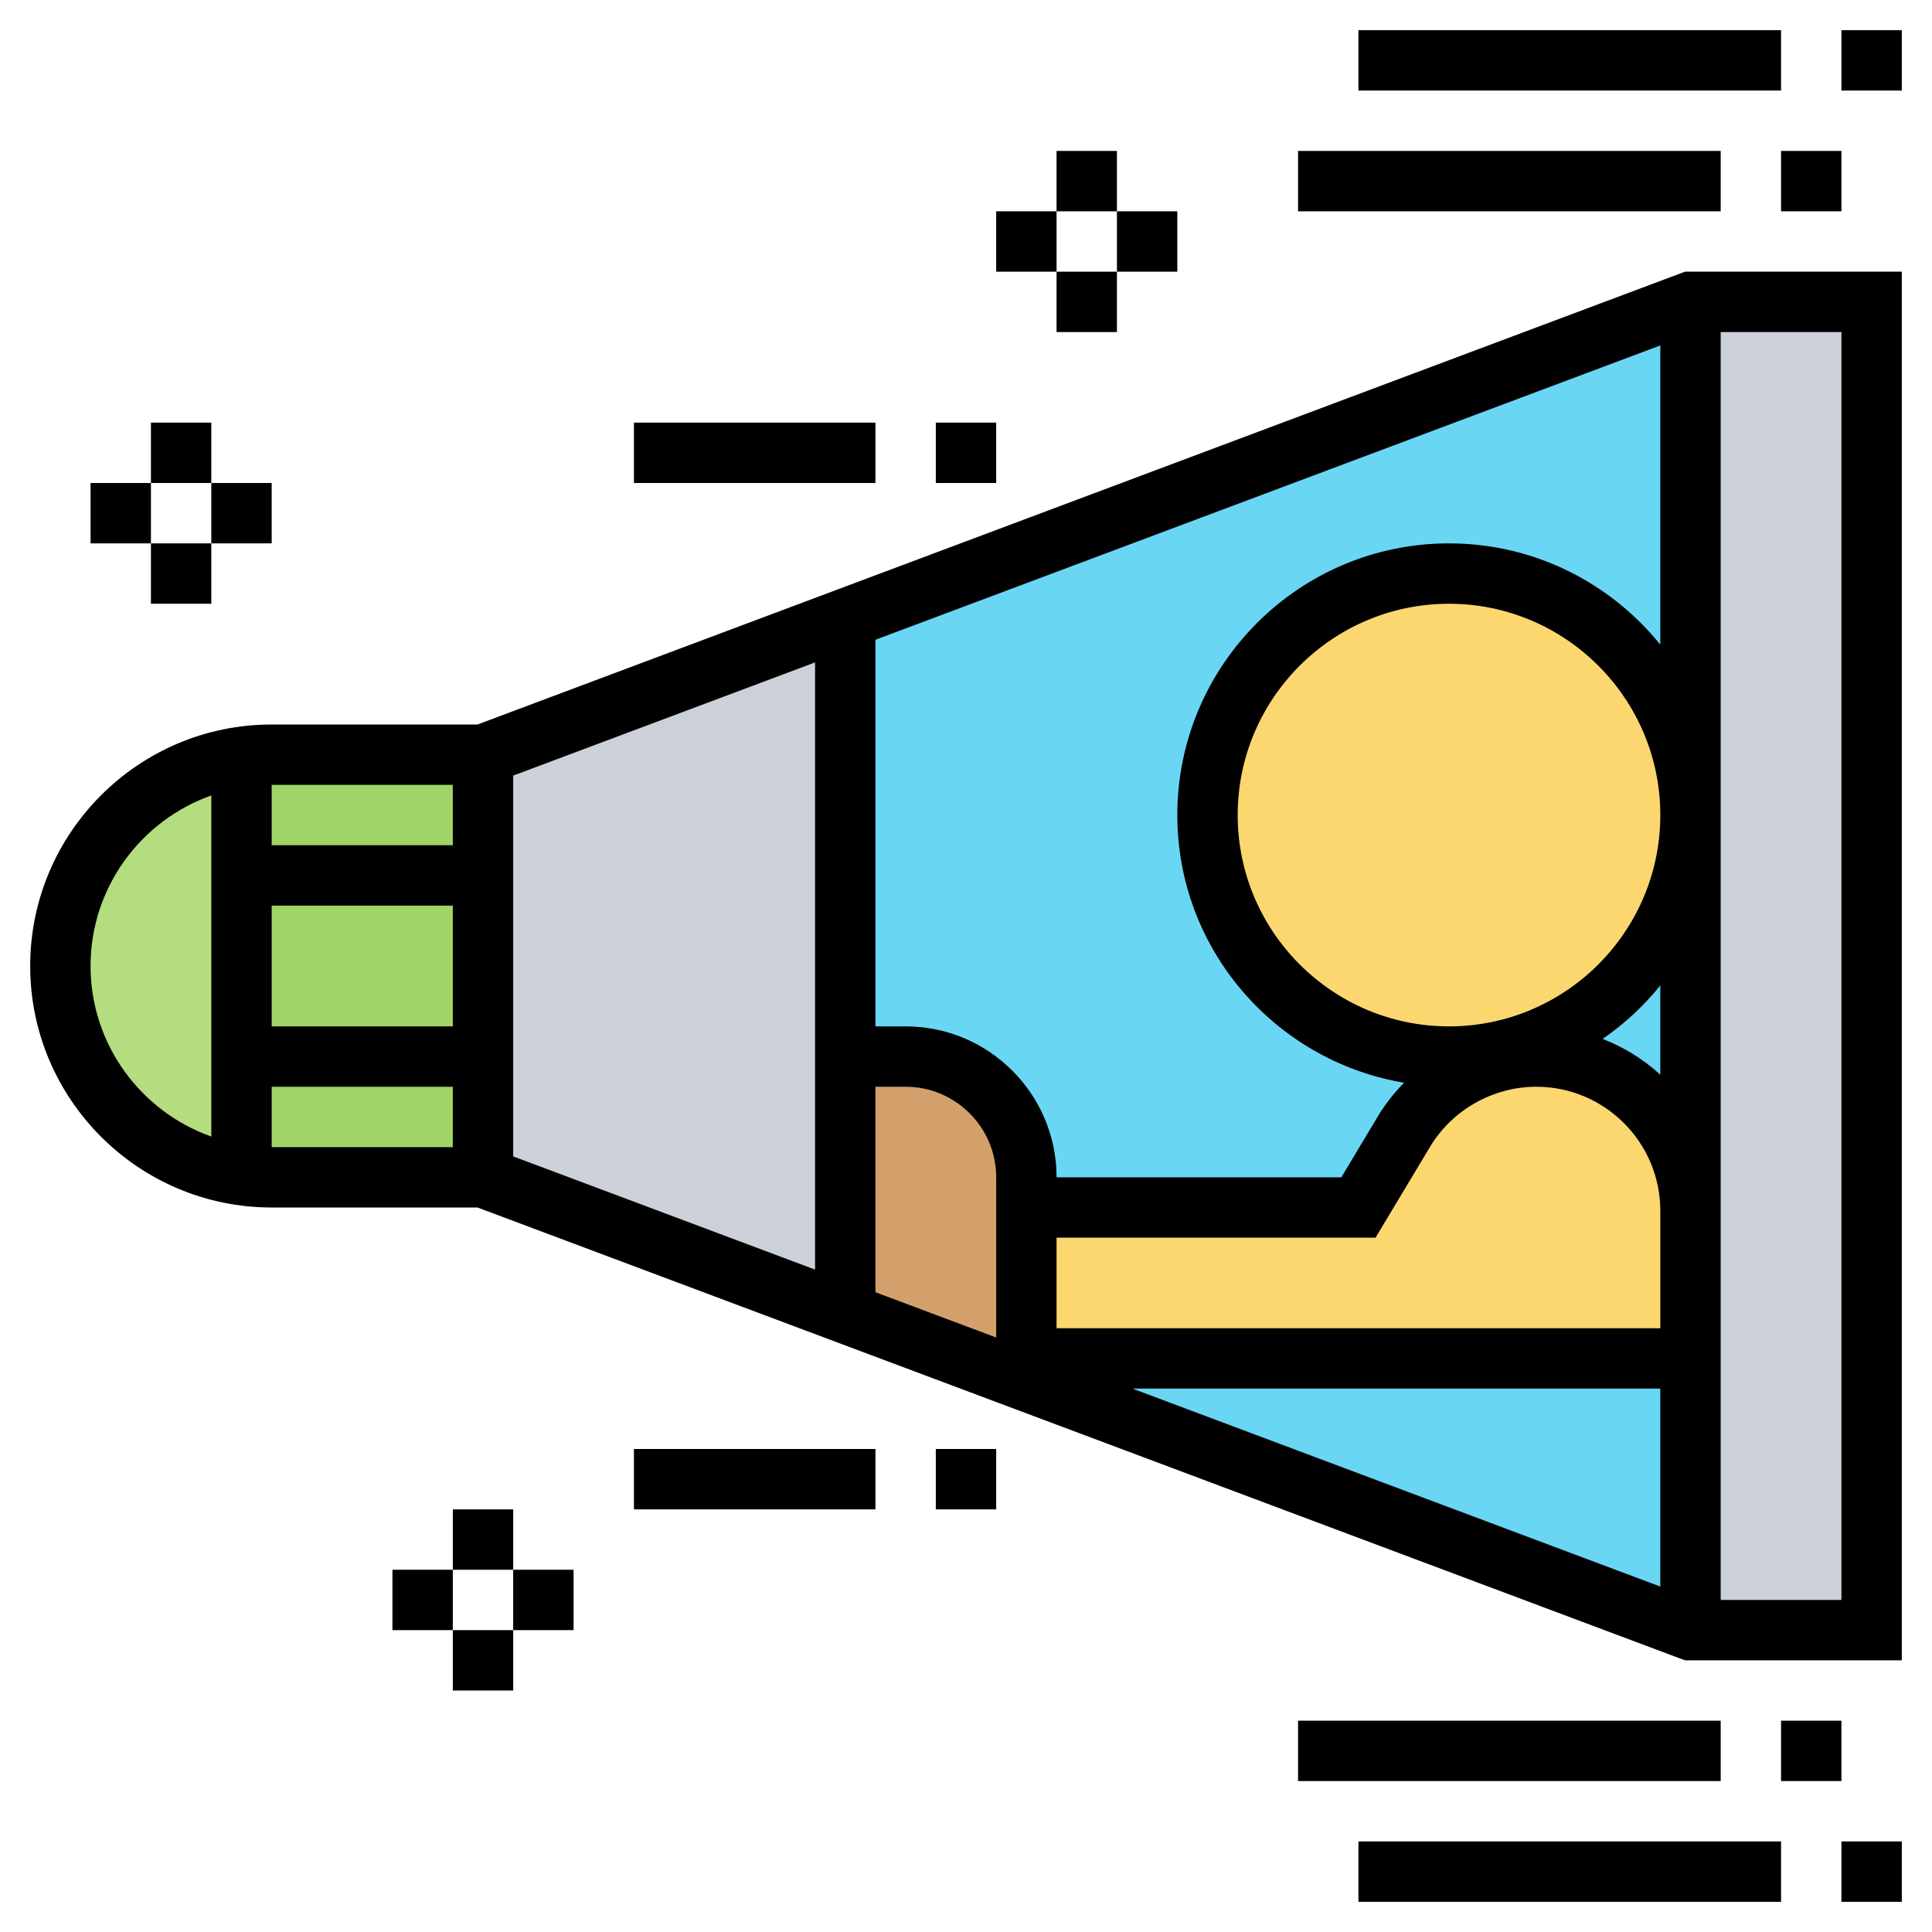 <svg id="Layer_5" enable-background="new 0 0 64 64" height="512" viewBox="0 0 64 64" width="512" xmlns="http://www.w3.org/2000/svg"><g><g><path d="m62 10v44h-6v-9-4-.89-13.11-17z" fill="#ccd1d9"/><path d="m28 35v8.2l-.1.26-11.9-4.46v-4-6-4l11.9-4.46.1.26z" fill="#ccd1d9"/><path d="m9 25c-.34 0-.68.02-1 .08v3.92 6 3.92c.32.06.66.08 1 .08h7v-4-6-4z" fill="#a0d468"/><path d="m8 35v3.92c-1.54-.21-2.9-.92-3.95-1.97-1.27-1.27-2.05-3.01-2.05-4.95 0-3.53 2.6-6.44 6-6.92v3.92z" fill="#b4dd7f"/><path d="m27.9 20.54.1 22.66 28 10.8v-44z" fill="#69d6f4"/><path d="m34 40v5l-.25.66-5.85-2.2.1-.26v-8.2h2c2.21 0 4 1.79 4 4z" fill="#d3a06c"/><g fill="#fcd770"><path d="m56 40.11v.89 4h-22v-5h11l1.51-2.52c.47-.77 1.11-1.39 1.87-1.82.38-.21.78-.38 1.2-.49s.86-.17 1.31-.17c2.82 0 5.11 2.29 5.11 5.11z"/><path d="m48 19c4.42 0 8 3.58 8 8 0 3.9-2.79 7.14-6.48 7.86-.49.09-1 .14-1.52.14-4.42 0-8-3.58-8-8s3.58-8 8-8z"/></g></g><g><path d="m15.818 24h-6.818c-4.411 0-8 3.589-8 8s3.589 8 8 8h6.818l39.83 14.937.17.063h7.182v-46h-7.182zm-6.818 6h6v4h-6zm8-4.307 10-3.75v20.114l-10-3.75zm12 10.307h1c1.654 0 3 1.346 3 3v5.307l-4-1.5zm26 16.557-17.485-6.557h17.485zm0-8.557h-20v-3h10.566l1.803-3.006c.738-1.229 2.089-1.994 3.523-1.994 2.265 0 4.108 1.843 4.108 4.108v.892zm0-8.399c-.554-.506-1.199-.91-1.911-1.186.72-.495 1.363-1.093 1.911-1.771zm-7-1.601c-3.859 0-7-3.141-7-7s3.141-7 7-7 7 3.141 7 7-3.141 7-7 7zm0-16c-4.963 0-9 4.037-9 9 0 4.455 3.257 8.154 7.512 8.866-.323.331-.616.695-.858 1.098l-1.22 2.036h-9.434c0-2.757-2.243-5-5-5h-1v-12.807l26-9.75v9.912c-1.651-2.043-4.174-3.355-7-3.355zm-33 8v2h-6v-2zm-12 6c0-2.607 1.673-4.824 4-5.65v11.3c-2.327-.826-4-3.043-4-5.65zm6 4h6v2h-6zm52 17h-4v-12-.892-29.108h4z"/><path d="m59 5h2v2h-2z"/><path d="m43 5h14v2h-14z"/><path d="m31 14h2v2h-2z"/><path d="m21 14h8v2h-8z"/><path d="m31 48h2v2h-2z"/><path d="m21 48h8v2h-8z"/><path d="m61 1h2v2h-2z"/><path d="m45 1h14v2h-14z"/><path d="m59 57h2v2h-2z"/><path d="m43 57h14v2h-14z"/><path d="m61 61h2v2h-2z"/><path d="m45 61h14v2h-14z"/><path d="m5 14h2v2h-2z"/><path d="m5 18h2v2h-2z"/><path d="m7 16h2v2h-2z"/><path d="m3 16h2v2h-2z"/><path d="m15 50h2v2h-2z"/><path d="m15 54h2v2h-2z"/><path d="m17 52h2v2h-2z"/><path d="m13 52h2v2h-2z"/><path d="m35 5h2v2h-2z"/><path d="m35 9h2v2h-2z"/><path d="m37 7h2v2h-2z"/><path d="m33 7h2v2h-2z"/></g></g></svg>